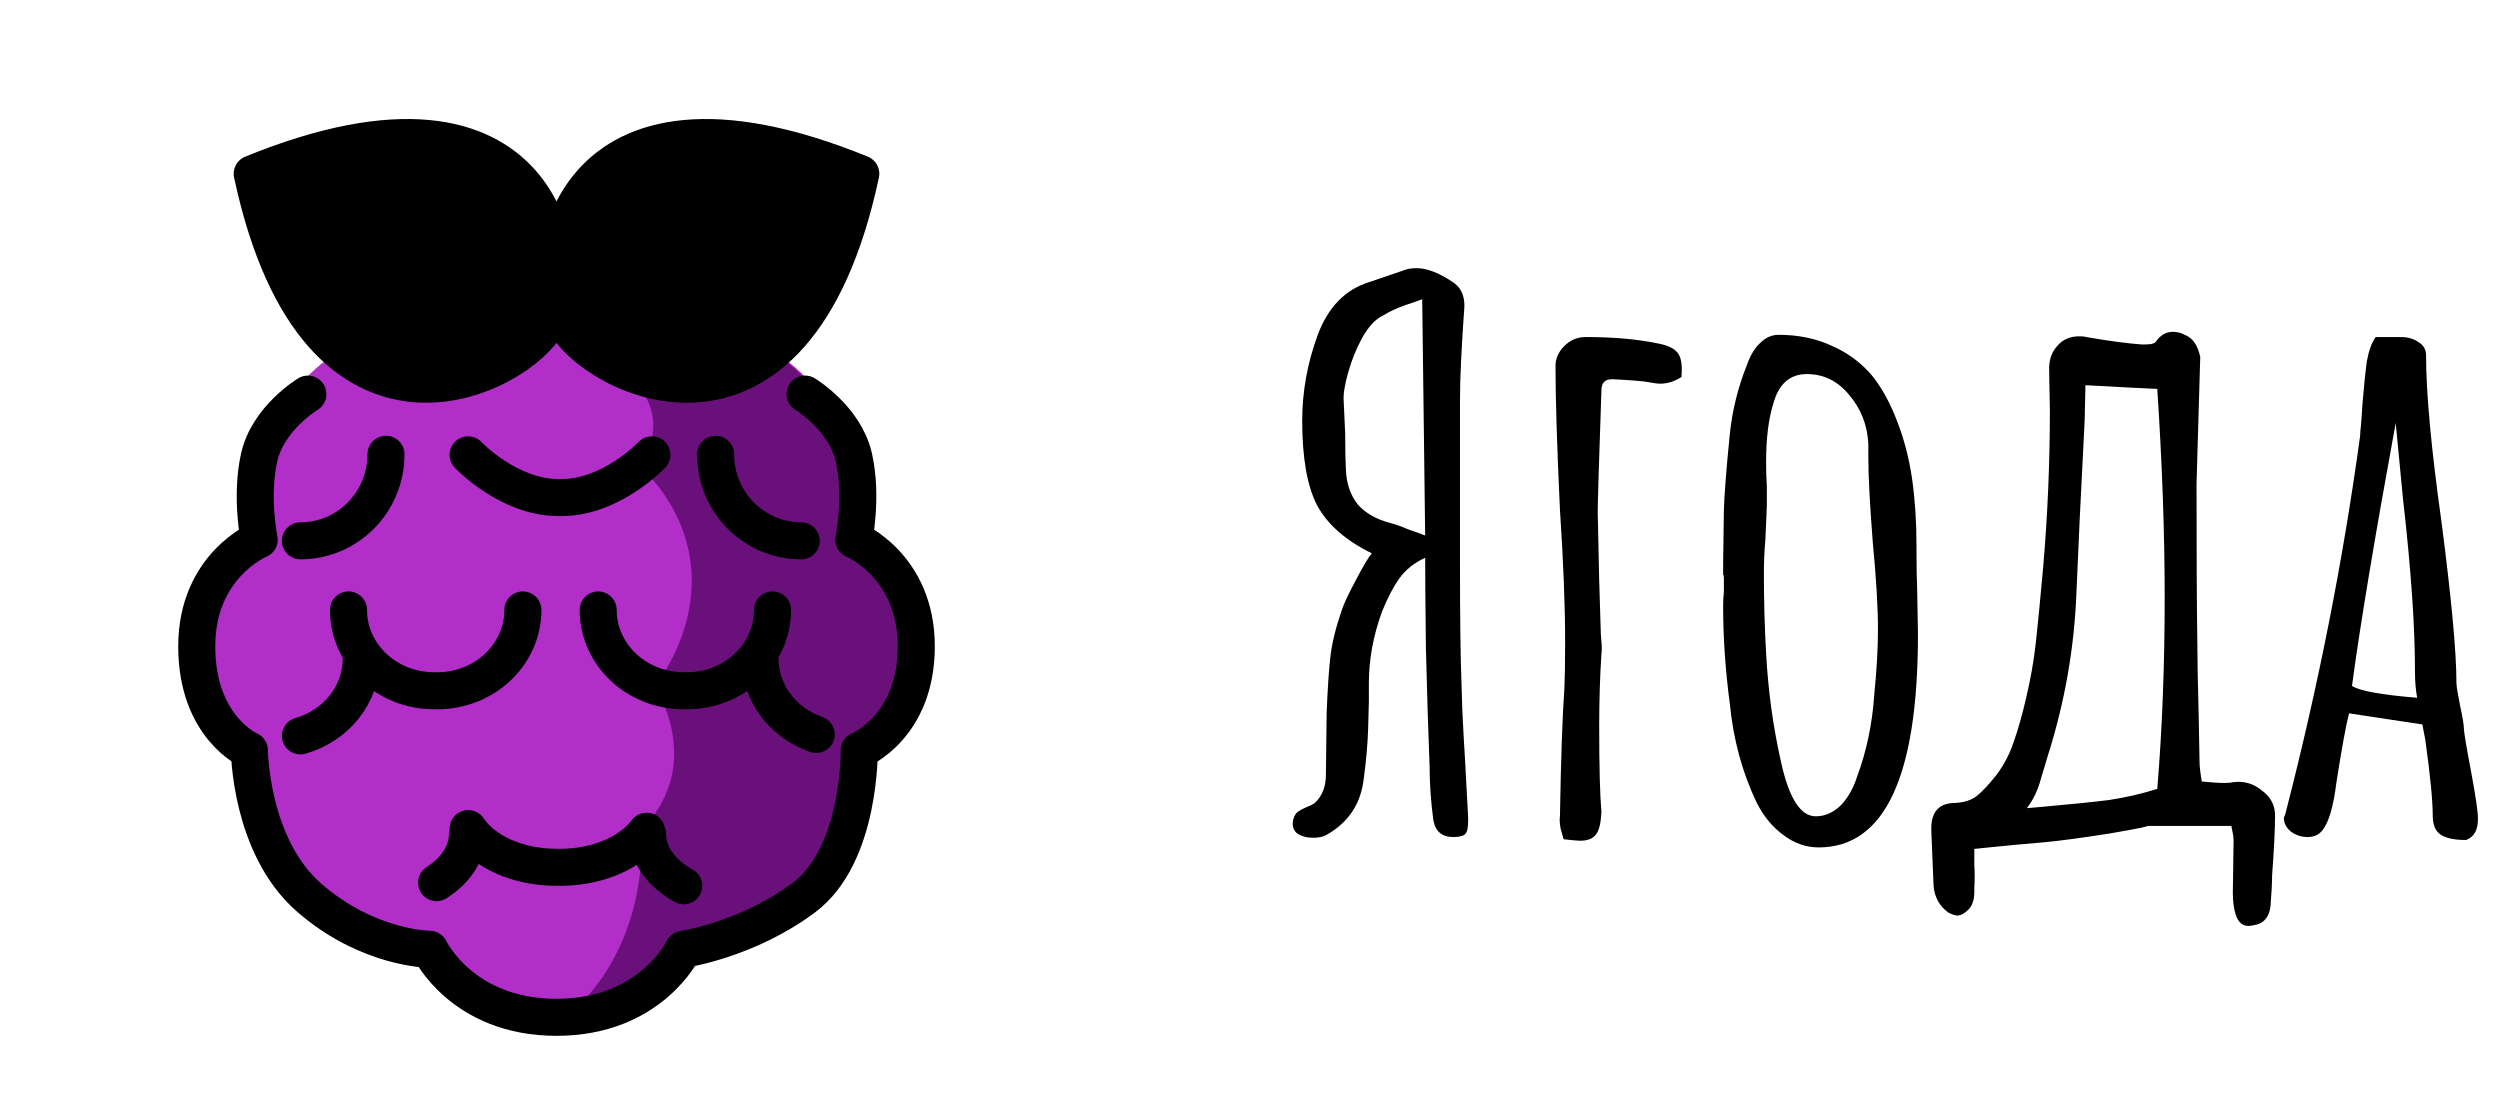 <svg width="135" height="60" viewBox="0 0 135 60" fill="none" xmlns="http://www.w3.org/2000/svg">
<path d="M16.625 21.282C16.625 21.282 14.475 22.573 13.996 24.695C13.517 26.818 13.996 29.142 13.996 29.142C13.996 29.142 10.624 30.533 10.624 34.907C10.624 39.281 13.468 40.518 13.468 40.518C13.468 40.518 13.502 45.68 16.684 48.464C19.867 51.248 23.206 51.262 23.206 51.262C23.206 51.262 24.942 54.935 30.052 54.935C35.161 54.935 36.898 51.262 36.898 51.262C36.898 51.262 40.357 50.757 43.42 48.464C46.483 46.173 46.399 40.518 46.399 40.518C46.399 40.518 49.48 39.282 49.48 34.907C49.48 30.532 46.108 29.143 46.108 29.143C46.108 29.143 46.588 26.818 46.108 24.695C45.627 22.573 43.478 21.282 43.478 21.282" fill="#B22EC8"/>
<path d="M46.207 27.857C46.207 18.924 38.965 16.408 30.033 16.408C21.102 16.408 13.86 18.925 13.86 27.857C13.86 36.788 21.102 44.03 30.033 44.03C38.965 44.03 46.207 36.788 46.207 27.857Z" fill="#B22EC8"/>
<path d="M30.547 54.923C30.547 54.923 34.921 51.865 34.635 44.831C36.516 42.874 37.099 40.245 35.391 37.05C38.277 32.937 37.977 28.487 34.524 25.113C35.947 23.06 35.203 21.282 33.594 19.946C33.594 19.946 38.223 22.216 41.769 18.97C41.769 18.97 49.222 24.328 46.108 29.142C46.108 29.142 54.336 34.703 46.399 40.517C46.399 40.517 47.558 49.38 37.099 51.226C37.099 51.226 34.346 54.343 30.547 54.923Z" fill="#6A107A"/>
<path d="M46.483 9.385C42.925 25.991 32.004 20.329 30.52 17.409C29.037 14.488 30.47 2.861 46.483 9.384V9.385Z" fill="currentColor"/>
<path d="M13.62 9.385C17.178 25.991 28.099 20.329 29.583 17.409C31.067 14.488 29.633 2.861 13.62 9.384V9.385Z" fill="currentColor"/>
<path d="M46.483 9.385C42.925 25.991 32.004 20.329 30.52 17.409C29.037 14.488 30.47 2.861 46.483 9.384V9.385Z" stroke="black" stroke-width="2" stroke-miterlimit="10" stroke-linecap="round" stroke-linejoin="round"/>
<path d="M37.977 12.745C35.368 13.747 32.028 15.358 30.547 17.458M13.62 9.385C17.178 25.991 28.099 20.329 29.583 17.409C31.067 14.488 29.633 2.861 13.62 9.384V9.385Z" stroke="black" stroke-width="2" stroke-miterlimit="10" stroke-linecap="round" stroke-linejoin="round"/>
<path d="M22.127 12.745C24.736 13.747 28.076 15.358 29.556 17.458M16.625 21.282C16.625 21.282 14.475 22.573 13.996 24.695C13.517 26.818 13.996 29.142 13.996 29.142C13.996 29.142 10.624 30.533 10.624 34.907C10.624 39.281 13.468 40.518 13.468 40.518C13.468 40.518 13.502 45.68 16.684 48.464C19.867 51.248 23.206 51.262 23.206 51.262C23.206 51.262 24.942 54.935 30.052 54.935C35.161 54.935 36.898 51.262 36.898 51.262C36.898 51.262 40.357 50.757 43.42 48.464C46.483 46.173 46.399 40.518 46.399 40.518C46.399 40.518 49.48 39.282 49.48 34.907C49.48 30.532 46.108 29.143 46.108 29.143C46.108 29.143 46.588 26.818 46.108 24.695C45.627 22.573 43.478 21.282 43.478 21.282" stroke="black" stroke-width="2" stroke-miterlimit="10" stroke-linecap="round" stroke-linejoin="round"/>
<path d="M35.202 24.562C35.202 24.562 33.022 26.868 30.332 26.868M25.277 24.562C25.277 24.562 27.457 26.868 30.147 26.868M41.718 32.937C41.718 35.347 39.65 37.3 37.099 37.3M32.302 32.937C32.302 35.347 34.371 37.3 36.922 37.3M28.236 32.937C28.236 35.347 26.167 37.3 23.616 37.3M18.819 32.937C18.819 35.347 20.887 37.3 23.439 37.3M34.921 44.885C34.051 46.042 32.287 46.834 30.253 46.834M25.284 44.743C26.113 45.977 27.937 46.834 30.052 46.834M25.242 45.042C25.242 46.075 24.601 47.008 23.577 47.662M34.971 45.042C34.971 46.169 35.732 47.175 36.922 47.832" stroke="black" stroke-width="2" stroke-miterlimit="10" stroke-linecap="round" stroke-linejoin="round"/>
<path d="M19.509 35.56C19.509 37.532 18.125 39.198 16.224 39.738M20.843 24.533C20.843 27.113 18.775 29.204 16.223 29.204M38.644 24.533C38.644 27.113 40.712 29.204 43.264 29.204M41.042 35.56C41.042 37.443 42.306 39.048 44.076 39.66" stroke="black" stroke-width="2" stroke-miterlimit="10" stroke-linecap="round" stroke-linejoin="round"/>
<path d="M78.479 45.2C77.866 45.2 77.506 44.893 77.399 44.28C77.266 43.267 77.199 42.307 77.199 41.4C77.119 39.347 77.053 37.213 76.999 35C76.973 32.76 76.959 31.133 76.959 30.12C76.373 30.387 75.906 30.76 75.559 31.24C75.239 31.693 74.933 32.28 74.639 33C74.159 34.307 73.919 35.6 73.919 36.88V37.88C73.919 38.04 73.906 38.533 73.879 39.36C73.853 40.187 73.773 41.093 73.639 42.08C73.479 43.413 72.813 44.413 71.639 45.08C71.453 45.187 71.213 45.24 70.919 45.24C70.573 45.24 70.279 45.16 70.039 45C69.826 44.813 69.759 44.56 69.839 44.24C69.893 44.053 69.973 43.92 70.079 43.84C70.186 43.76 70.333 43.68 70.519 43.6C70.733 43.52 70.893 43.44 70.999 43.36C71.399 42.987 71.599 42.48 71.599 41.84L71.639 38.48C71.693 37.173 71.759 36.173 71.839 35.48C71.919 34.76 72.119 33.933 72.439 33C72.546 32.653 72.799 32.107 73.199 31.36C73.599 30.587 73.893 30.093 74.079 29.88C72.666 29.187 71.679 28.32 71.119 27.28C70.586 26.24 70.319 24.72 70.319 22.72C70.319 21.147 70.599 19.6 71.159 18.08C71.719 16.587 72.639 15.64 73.919 15.24L75.679 14.64C75.919 14.533 76.186 14.48 76.479 14.48C77.039 14.48 77.679 14.72 78.399 15.2C78.853 15.467 79.079 15.907 79.079 16.52C78.919 18.76 78.839 20.453 78.839 21.6V23.08V26.36V30.48C78.839 33.307 78.866 35.44 78.919 36.88C78.946 37.973 78.986 38.947 79.039 39.8C79.093 40.653 79.133 41.36 79.159 41.92L79.279 44.12V44.36C79.279 44.707 79.226 44.933 79.119 45.04C79.013 45.147 78.799 45.2 78.479 45.2ZM76.799 16.16C76.666 16.213 76.359 16.32 75.879 16.48C75.426 16.64 75.026 16.827 74.679 17.04C74.279 17.227 73.906 17.627 73.559 18.24C73.239 18.827 72.986 19.453 72.799 20.12C72.613 20.787 72.533 21.293 72.559 21.64L72.639 23.4C72.639 24.227 72.653 24.88 72.679 25.36C72.706 26.107 72.919 26.733 73.319 27.24C73.746 27.72 74.333 28.053 75.079 28.24C75.373 28.32 75.706 28.44 76.079 28.6C76.479 28.733 76.773 28.84 76.959 28.92L76.799 16.16ZM84.437 45.32C84.41 45.213 84.357 45.027 84.277 44.76C84.223 44.493 84.21 44.267 84.237 44.08C84.29 40.987 84.37 38.68 84.477 37.16C84.503 36.6 84.517 35.773 84.517 34.68C84.517 32.707 84.423 30.32 84.237 27.52C84.077 24.107 83.997 21.52 83.997 19.76C83.997 19.36 84.157 19 84.477 18.68C84.797 18.36 85.183 18.2 85.637 18.2C87.157 18.2 88.477 18.32 89.597 18.56C90.13 18.667 90.477 18.853 90.637 19.12C90.797 19.36 90.85 19.773 90.797 20.36C90.423 20.6 90.037 20.72 89.637 20.72C89.503 20.72 89.303 20.693 89.037 20.64C88.797 20.587 88.157 20.533 87.117 20.48H87.037C86.663 20.48 86.477 20.68 86.477 21.08C86.343 24.947 86.277 27.147 86.277 27.68C86.33 30.453 86.383 32.547 86.437 33.96C86.437 34.147 86.45 34.373 86.477 34.64C86.503 34.907 86.503 35.133 86.477 35.32C86.397 36.547 86.357 37.84 86.357 39.2C86.357 41.413 86.397 42.96 86.477 43.84C86.45 44.427 86.357 44.827 86.197 45.04C86.037 45.28 85.743 45.4 85.317 45.4C85.21 45.4 84.917 45.373 84.437 45.32ZM98.21 45.76C97.516 45.76 96.876 45.533 96.29 45.08C95.703 44.653 95.223 44.067 94.85 43.32C94.076 41.693 93.597 39.92 93.41 38C93.17 36.187 93.05 34.44 93.05 32.76C93.05 32.44 93.063 32.173 93.09 31.96V31.24C93.09 31.107 93.076 31.04 93.05 31.04V30.32L93.09 27.52C93.117 26.667 93.223 25.307 93.41 23.44C93.543 22.16 93.85 20.92 94.33 19.72C94.516 19.187 94.757 18.787 95.05 18.52C95.343 18.227 95.677 18.08 96.05 18.08C97.117 18.08 98.076 18.28 98.93 18.68C99.783 19.053 100.503 19.587 101.09 20.28C101.623 20.947 102.077 21.773 102.45 22.76C102.823 23.72 103.09 24.747 103.25 25.84C103.41 26.96 103.49 28.147 103.49 29.4V29.72C103.49 30.547 103.503 31.293 103.53 31.96L103.57 34.24C103.57 41.92 101.783 45.76 98.21 45.76ZM98.05 44.08C98.53 44.08 98.97 43.893 99.37 43.52C99.77 43.12 100.077 42.587 100.29 41.92C100.797 40.56 101.103 39.093 101.21 37.52C101.343 36.16 101.41 34.987 101.41 34C101.41 32.8 101.317 31.227 101.13 29.28C100.97 27.227 100.89 25.693 100.89 24.68V23.96C100.837 22.947 100.49 22.067 99.85 21.32C99.237 20.573 98.477 20.2 97.57 20.2C96.663 20.2 96.063 20.72 95.77 21.76C95.503 22.587 95.37 23.653 95.37 24.96C95.37 25.467 95.383 25.893 95.41 26.24V27.32L95.33 29.16C95.276 29.72 95.25 30.333 95.25 31C95.25 32.44 95.29 33.867 95.37 35.28C95.477 37.28 95.743 39.227 96.17 41.12C96.597 43.093 97.223 44.08 98.05 44.08ZM121.893 49.92C121.68 49.973 121.52 50 121.413 50C121.093 50 120.866 49.8 120.733 49.4C120.626 49.08 120.573 48.68 120.573 48.2L120.613 45.44C120.613 45.28 120.6 45.133 120.573 45C120.546 44.867 120.52 44.733 120.493 44.6H115.893C116.16 44.6 115.52 44.733 113.973 45C112.453 45.24 111.266 45.4 110.413 45.48L108.613 45.64L106.613 45.84C106.613 46.08 106.613 46.373 106.613 46.72C106.64 47.067 106.64 47.48 106.613 47.96V48.16C106.613 48.587 106.506 48.907 106.293 49.12C106.08 49.333 105.88 49.44 105.693 49.44C105.586 49.44 105.426 49.387 105.213 49.28C104.733 48.933 104.466 48.453 104.413 47.84L104.293 44.92C104.24 43.88 104.666 43.36 105.573 43.36C106.08 43.333 106.48 43.2 106.773 42.96C107.066 42.72 107.413 42.347 107.813 41.84C108.213 41.307 108.52 40.72 108.733 40.08C108.973 39.413 109.2 38.613 109.413 37.68C109.653 36.667 109.826 35.68 109.933 34.72C110.04 33.76 110.173 32.387 110.333 30.6C110.573 27.8 110.693 24.987 110.693 22.16L110.653 19.92C110.653 19.413 110.8 19 111.093 18.68C111.386 18.333 111.786 18.16 112.293 18.16C112.453 18.16 112.573 18.173 112.653 18.2C113.88 18.413 114.88 18.547 115.653 18.6H115.853C116.2 18.6 116.4 18.533 116.453 18.4C116.693 18.08 116.986 17.92 117.333 17.92C117.573 17.92 117.786 17.973 117.973 18.08C118.4 18.24 118.68 18.64 118.813 19.28L118.613 26.12C118.613 29.827 118.626 32.6 118.653 34.44C118.653 35.4 118.68 36.867 118.733 38.84L118.773 41.04C118.773 41.253 118.786 41.453 118.813 41.64C118.84 41.827 118.866 42.013 118.893 42.2C119.426 42.253 119.826 42.28 120.093 42.28C120.306 42.28 120.466 42.267 120.573 42.24C121.16 42.16 121.68 42.307 122.133 42.68C122.613 43.027 122.853 43.48 122.853 44.04C122.853 44.76 122.8 45.84 122.693 47.28C122.693 47.653 122.666 48.187 122.613 48.88C122.56 49.44 122.32 49.787 121.893 49.92ZM110.373 43.56C111.866 43.427 113.04 43.307 113.893 43.2C114.773 43.067 115.64 42.867 116.493 42.6C116.76 39.373 116.893 35.92 116.893 32.24C116.893 28.827 116.76 25.08 116.493 21C115.8 20.973 114.506 20.907 112.613 20.8L112.573 22.68C112.36 26.787 112.213 29.853 112.133 31.88C112.026 34.92 111.506 37.907 110.573 40.84C110.52 41 110.4 41.4 110.213 42.04C110.053 42.653 109.8 43.187 109.453 43.64L110.373 43.56ZM133.168 45.36C132.554 45.36 132.101 45.267 131.808 45.08C131.514 44.893 131.368 44.547 131.368 44.04C131.368 43.24 131.234 41.88 130.968 39.96L130.808 39.12L126.848 38.52C126.688 39.133 126.461 40.373 126.168 42.24C126.008 43.547 125.754 44.413 125.408 44.84C125.221 45.08 124.954 45.2 124.608 45.2C124.288 45.2 123.994 45.107 123.728 44.92C123.461 44.707 123.328 44.453 123.328 44.16L123.408 43.96L123.448 43.8C125.208 36.947 126.541 30.187 127.448 23.52C127.448 23.413 127.461 23.24 127.488 23C127.514 22.733 127.541 22.36 127.568 21.88C127.648 20.893 127.728 20.107 127.808 19.52C127.914 18.933 128.074 18.493 128.288 18.2H129.648C130.021 18.2 130.341 18.293 130.608 18.48C130.874 18.64 131.008 18.88 131.008 19.2C131.008 21.227 131.288 24.24 131.848 28.24C132.381 32.347 132.648 35.227 132.648 36.88C132.648 37.04 132.714 37.453 132.848 38.12C132.981 38.733 133.048 39.133 133.048 39.32C133.048 39.507 133.181 40.307 133.448 41.72C133.688 43 133.808 43.827 133.808 44.2V44.24C133.808 44.827 133.594 45.2 133.168 45.36ZM130.528 37.68C130.448 37.28 130.408 36.787 130.408 36.2C130.408 33.8 130.194 30.733 129.768 27L129.368 22.84C128.221 29.107 127.434 33.84 127.008 37.04C127.408 37.307 128.581 37.52 130.528 37.68Z" fill="currentColor"/>
</svg>

